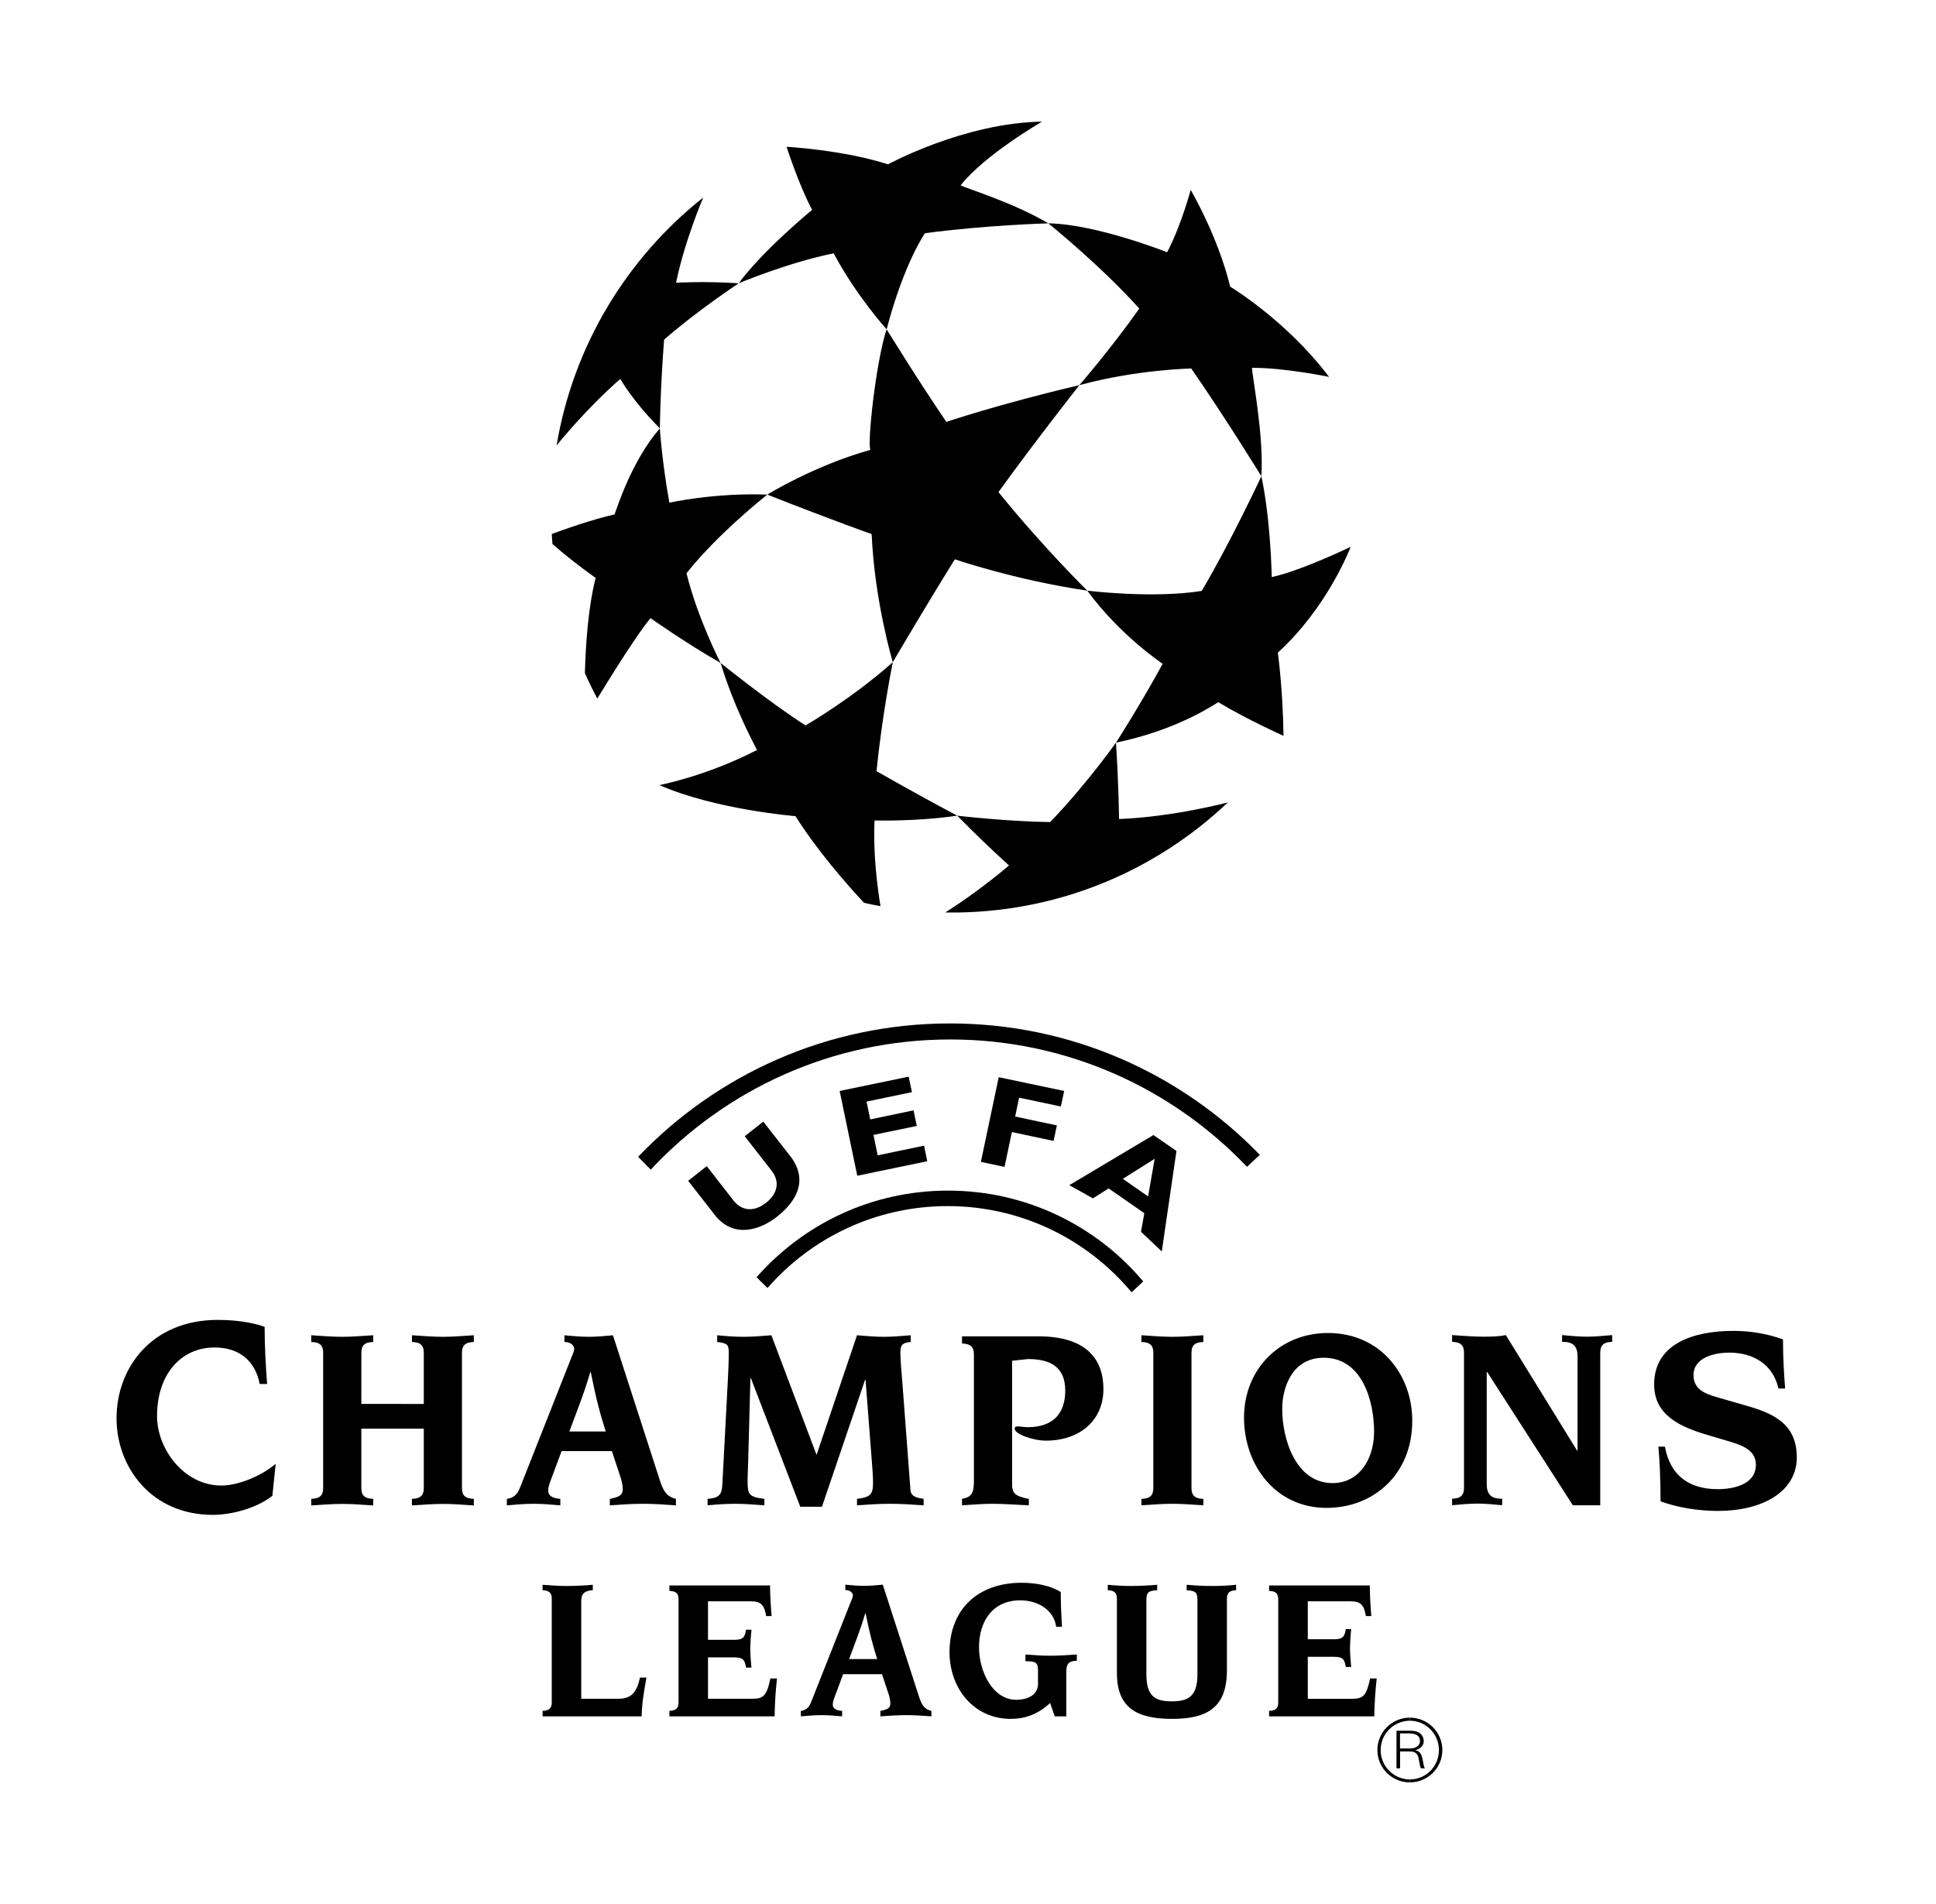 <svg width="61" height="60" viewBox="0 0 61 60" fill="none" xmlns="http://www.w3.org/2000/svg">
<path fill-rule="evenodd" clip-rule="evenodd" d="M26.267 7.982C24.817 8.278 23.275 8.927 23.275 8.927C24.038 7.887 25.588 6.613 25.588 6.613C25.162 5.812 24.784 4.626 24.784 4.626C24.784 4.626 26.577 4.724 27.98 5.179C27.98 5.179 30.363 3.873 32.833 3.833C32.833 3.833 31.032 4.872 30.268 5.84C30.471 5.947 31.91 6.377 33.032 7.038C33.032 7.038 31.005 7.096 29.144 7.35C29.144 7.35 28.489 8.274 27.936 10.377C27.935 10.377 26.982 9.326 26.267 7.982Z" fill="black"/>
<path fill-rule="evenodd" clip-rule="evenodd" d="M35.897 9.723C34.669 8.357 33.031 7.038 33.031 7.038C34.538 7.06 36.774 7.949 36.774 7.949C37.211 7.123 37.517 5.986 37.517 5.986C37.517 5.986 38.372 7.434 38.761 9.034C38.761 9.034 40.536 10.098 41.876 11.877C41.876 11.877 40.478 11.586 39.449 11.591C39.446 11.82 39.826 13.709 39.744 15.008C39.744 15.008 38.604 13.155 37.534 11.612C37.534 11.612 35.815 11.644 34.009 12.137C34.009 12.137 35.021 10.969 35.897 9.723ZM37.864 18.622C38.769 17.096 39.744 15.008 39.744 15.008C40.043 16.404 40.07 18.185 40.07 18.185C40.968 17.996 42.557 17.233 42.557 17.233C42.557 17.233 41.849 19.12 40.262 20.566C40.262 20.566 40.422 21.697 40.441 23.188C40.441 23.188 39.318 22.688 38.387 22.128C38.189 22.244 37.064 23.009 35.163 23.403C35.163 23.403 35.968 22.145 36.634 20.917C36.634 20.917 35.308 20.044 34.258 18.613C34.258 18.612 36.3 18.87 37.864 18.622Z" fill="black"/>
<path fill-rule="evenodd" clip-rule="evenodd" d="M31.46 15.507C32.849 17.227 34.258 18.613 34.258 18.613C31.956 18.271 30.086 17.625 30.086 17.625C29.151 19.124 28.131 20.867 28.131 20.867C28.131 20.867 27.56 18.976 27.464 16.83C27.464 16.83 26.307 16.426 24.176 15.586C24.176 15.586 25.646 14.674 27.425 14.176C27.322 13.971 27.594 11.42 27.935 10.377C27.935 10.377 28.973 12.059 29.818 13.295C29.818 13.295 31.471 12.734 34.009 12.137C34.009 12.137 32.62 13.899 31.46 15.507ZM18.819 22.014C18.68 21.751 18.549 21.483 18.429 21.21C18.453 20.298 18.535 19.123 18.768 18.211C18.768 18.211 18.099 17.747 17.407 17.144C17.4 17.039 17.391 16.933 17.385 16.827C17.782 16.679 18.625 16.381 19.362 16.21C19.446 15.996 19.904 14.518 20.791 13.499C20.791 13.499 20.851 14.504 21.091 15.841C21.091 15.841 22.49 15.524 24.176 15.586C24.176 15.586 22.614 16.816 21.63 18.066C21.987 19.507 22.705 20.89 22.705 20.89C21.632 20.283 20.497 19.479 20.497 19.479C20.099 19.952 19.298 21.23 18.819 22.014ZM27.743 28.556C27.569 28.525 27.396 28.489 27.224 28.45C26.639 27.822 25.746 26.797 25.064 25.719C25.064 25.719 22.548 25.516 20.776 24.74C20.776 24.74 22.242 24.465 23.852 23.634C23.747 23.429 23.134 22.297 22.704 20.89C22.704 20.89 24.242 22.133 25.381 22.86C25.381 22.86 26.829 22.027 28.131 20.867C28.131 20.867 27.801 22.47 27.618 24.301C28.459 24.781 29.306 25.249 30.161 25.704C28.848 25.895 27.556 25.855 27.556 25.855C27.505 26.872 27.642 27.941 27.743 28.556ZM38.687 25.287C38.687 25.287 36.952 25.746 35.259 25.809C35.259 25.809 35.246 24.654 35.162 23.402C35.162 23.402 34.263 24.679 33.089 25.906C31.703 25.886 30.161 25.704 30.161 25.704C30.69 26.243 31.234 26.766 31.792 27.273C30.748 28.161 29.783 28.754 29.783 28.754C29.92 28.756 30.06 28.756 30.198 28.755C33.493 28.701 36.471 27.389 38.687 25.287Z" fill="black"/>
<path fill-rule="evenodd" clip-rule="evenodd" d="M17.538 14.036C17.538 14.036 18.464 12.88 19.546 11.941C19.546 11.941 19.908 12.609 20.791 13.499C20.791 13.499 20.797 12.412 20.924 10.705C21.912 9.831 23.275 8.927 23.275 8.927C22.145 8.855 21.302 8.91 21.302 8.91C21.564 7.615 22.156 6.226 22.156 6.226C19.753 8.131 18.063 10.892 17.538 14.036ZM41.8 47.517C40.18 47.517 39.197 46.16 39.197 44.673C39.197 43.127 40.343 42.006 41.84 42.006C43.498 42.006 44.498 43.323 44.498 44.77C44.498 46.484 43.255 47.517 41.8 47.517ZM41.709 42.786C40.701 42.786 40.4 43.745 40.4 44.395C40.4 45.345 40.823 46.736 41.986 46.736C42.815 46.736 43.295 45.998 43.295 45.111C43.295 44.169 42.929 42.786 41.709 42.786ZM31.889 46.745C31.889 47.038 31.945 47.143 32.418 47.234V47.436C31.905 47.412 31.587 47.388 31.287 47.388C30.986 47.388 30.669 47.412 30.311 47.436V47.232C30.628 47.176 30.686 47.038 30.686 46.655V42.68C30.686 42.452 30.588 42.345 30.311 42.337V42.111H32.717C34.222 42.111 34.767 42.826 34.767 43.77C34.767 44.779 34.003 45.398 32.954 45.398C32.556 45.398 31.971 45.193 31.971 45.022C31.971 44.95 32.02 44.95 32.093 44.95C32.166 44.95 32.271 44.974 32.377 44.974C33.23 44.974 33.564 44.494 33.564 43.819C33.564 43.087 33.108 42.827 32.392 42.827L31.889 42.881V46.745ZM36.339 42.63C36.339 42.403 36.242 42.296 35.965 42.289V42.077C36.323 42.101 36.639 42.126 36.94 42.126C37.242 42.126 37.559 42.101 37.916 42.077V42.289C37.64 42.296 37.542 42.403 37.542 42.63V46.891C37.542 47.12 37.64 47.225 37.916 47.234V47.436C37.559 47.412 37.241 47.388 36.94 47.388C36.639 47.388 36.323 47.412 35.965 47.436V47.234C36.242 47.225 36.339 47.12 36.339 46.891V42.63ZM46.128 42.626C46.128 42.399 46.03 42.293 45.753 42.285V42.072C46.111 42.095 46.429 42.122 46.73 42.122C46.949 42.122 47.193 42.122 47.446 42.072L49.69 45.709H49.706V42.74C49.706 42.317 49.438 42.285 49.218 42.285V42.072C49.486 42.095 49.746 42.122 49.999 42.122C50.267 42.122 50.535 42.095 50.797 42.072V42.285C50.519 42.292 50.421 42.399 50.421 42.626V47.436H49.559L46.86 43.237H46.844V46.773C46.844 47.197 47.111 47.228 47.331 47.228V47.433C47.063 47.408 46.803 47.382 46.551 47.382C46.283 47.382 46.014 47.408 45.753 47.433V47.228C46.03 47.221 46.128 47.114 46.128 46.887V42.626ZM52.458 45.587C52.625 46.5 53.224 46.927 54.121 46.927C54.613 46.927 55.325 46.785 55.325 46.157C55.325 45.655 54.806 45.521 54.422 45.403L53.826 45.227C52.973 44.976 52.119 44.616 52.119 43.629C52.119 42.332 53.375 41.939 54.622 41.939C55.151 41.939 55.694 42.031 56.179 42.207C56.179 42.81 56.213 43.319 56.246 43.755H56.036C55.861 42.984 55.234 42.624 54.481 42.624C54.06 42.624 53.359 42.76 53.359 43.336C53.359 43.798 53.76 43.93 54.103 44.03L54.982 44.283C55.827 44.524 56.614 44.835 56.614 45.923C56.614 47.026 55.501 47.613 54.136 47.613C53.525 47.613 52.881 47.514 52.321 47.311C52.321 46.65 52.296 46.074 52.253 45.587H52.458ZM10.182 42.63C10.182 42.403 10.085 42.296 9.807 42.289V42.077C10.165 42.101 10.482 42.126 10.783 42.126C11.084 42.126 11.401 42.101 11.759 42.077V42.289C11.482 42.296 11.386 42.403 11.386 42.63L11.385 44.24L13.353 44.242V42.63C13.353 42.403 13.256 42.296 12.98 42.289V42.077C13.337 42.101 13.655 42.126 13.955 42.126C14.256 42.126 14.573 42.101 14.93 42.077V42.289C14.654 42.296 14.556 42.403 14.556 42.63V46.891C14.556 47.12 14.654 47.225 14.93 47.232V47.44C14.573 47.416 14.256 47.392 13.954 47.392C13.655 47.392 13.337 47.416 12.979 47.44V47.232C13.256 47.225 13.353 47.12 13.353 46.891V45.021H11.385V46.891C11.385 47.12 11.482 47.225 11.759 47.232V47.44C11.401 47.416 11.085 47.392 10.784 47.392C10.483 47.392 10.165 47.416 9.807 47.44V47.232C10.084 47.225 10.182 47.12 10.182 46.891L10.182 42.63ZM17.94 45.109C18.151 44.534 18.411 43.891 18.598 43.241H18.614C18.777 44.062 18.916 44.583 19.086 45.109H17.94ZM15.971 47.437C16.256 47.412 16.533 47.388 16.817 47.388C17.094 47.388 17.379 47.412 17.655 47.437V47.233C17.386 47.215 17.272 47.12 17.272 46.972C17.272 46.891 17.297 46.801 17.338 46.687L17.695 45.728H19.28L19.541 46.519C19.582 46.624 19.622 46.811 19.622 46.924C19.622 47.111 19.516 47.176 19.215 47.233V47.437C19.565 47.412 19.914 47.388 20.265 47.388C20.605 47.388 20.955 47.412 21.297 47.437V47.233C21.054 47.169 20.931 47.062 20.809 46.704L19.313 42.078C19.06 42.102 18.8 42.126 18.548 42.126C18.297 42.126 18.044 42.102 17.784 42.078V42.289C18.003 42.289 18.093 42.419 18.093 42.502C18.093 42.582 18.035 42.696 17.988 42.818L16.393 46.858C16.312 47.072 16.206 47.201 15.97 47.233V47.437H15.971ZM22.938 43.395C22.947 43.168 22.962 42.939 22.962 42.615C22.962 42.362 22.905 42.33 22.597 42.289V42.077C22.84 42.101 23.133 42.126 23.427 42.126C23.719 42.126 24.012 42.101 24.305 42.077L25.728 45.847L27.003 42.077C27.289 42.101 27.566 42.126 27.85 42.126C28.134 42.126 28.419 42.101 28.695 42.077V42.289C28.411 42.313 28.37 42.403 28.37 42.623C28.37 42.851 28.402 43.216 28.426 43.492L28.688 46.965C28.704 47.176 28.939 47.208 29.102 47.232V47.436C28.751 47.412 28.395 47.388 28.045 47.388C27.687 47.388 27.338 47.412 27.003 47.436V47.232C27.402 47.183 27.508 47.11 27.508 46.737C27.508 46.541 27.483 46.175 27.459 45.907L27.272 43.484H27.256L25.898 47.481H25.215L23.662 43.436H23.644L23.58 45.817C23.572 46.241 23.555 46.46 23.555 46.679C23.555 47.086 23.596 47.176 24.084 47.232V47.436C23.759 47.412 23.458 47.388 23.149 47.388C22.849 47.388 22.547 47.412 22.295 47.436V47.232C22.613 47.208 22.743 47.135 22.759 46.794L22.938 43.395ZM8.582 47.139C8.026 47.566 7.227 47.737 6.706 47.737C4.768 47.737 3.672 46.234 3.672 44.692C3.672 43.116 4.768 41.59 6.869 41.593C7.604 41.593 8.132 41.732 8.338 41.813C8.338 42.429 8.371 43.024 8.417 43.612H8.182C8.039 42.861 7.514 42.462 6.76 42.462C5.738 42.462 4.948 43.267 4.948 44.628C4.948 45.653 5.791 46.813 6.976 46.813C7.478 46.813 8.201 46.538 8.686 46.129L8.582 47.139ZM17.385 50.377C17.385 50.201 17.309 50.118 17.096 50.113V49.94C17.373 49.961 17.617 49.978 17.849 49.978C18.113 49.978 18.497 49.961 18.678 49.94V50.113C18.358 50.126 18.314 50.283 18.314 50.457V53.532H19.474C19.889 53.532 20.059 53.343 20.165 52.865H20.369C20.294 53.274 20.224 53.677 20.218 54.086H17.096V53.913C17.309 53.907 17.385 53.825 17.385 53.648V50.377ZM21.38 50.397C21.38 50.222 21.304 50.139 21.092 50.133V49.962H24.263C24.266 50.284 24.283 50.606 24.313 50.926H24.141C24.078 50.581 23.991 50.461 23.652 50.461H22.308V51.675H23.143C23.425 51.675 23.469 51.579 23.506 51.355H23.678C23.656 51.553 23.643 51.753 23.64 51.953C23.64 52.121 23.659 52.397 23.678 52.549H23.506C23.469 52.322 23.425 52.228 23.143 52.228H22.308V53.532H23.72C24.06 53.532 24.165 53.418 24.273 52.892H24.482C24.437 53.288 24.412 53.687 24.407 54.086H21.092V53.913C21.304 53.907 21.38 53.825 21.38 53.648V50.397ZM25.235 53.915C25.416 53.889 25.498 53.789 25.561 53.626L26.792 50.516C26.83 50.42 26.874 50.334 26.874 50.272C26.874 50.208 26.804 50.107 26.635 50.107V49.937C26.835 49.956 27.03 49.974 27.225 49.974C27.42 49.974 27.62 49.955 27.815 49.937L28.97 53.508C29.065 53.782 29.159 53.865 29.347 53.915V54.086C29.083 54.067 28.814 54.048 28.55 54.048C28.28 54.048 28.01 54.068 27.74 54.086V53.915C27.973 53.87 28.054 53.82 28.054 53.677C28.054 53.589 28.022 53.445 27.991 53.364L27.79 52.757H26.566L26.29 53.495C26.258 53.581 26.239 53.651 26.239 53.715C26.239 53.825 26.327 53.902 26.534 53.915V54.086C26.32 54.067 26.101 54.048 25.887 54.048C25.667 54.048 25.455 54.068 25.234 54.086V53.915H25.235ZM27.639 52.281C27.508 51.874 27.4 51.473 27.274 50.84H27.262C27.118 51.34 26.917 51.837 26.754 52.281H27.639ZM32.705 52.616C32.705 52.365 32.592 52.354 32.31 52.348V52.137C32.567 52.157 32.825 52.176 33.088 52.176C33.371 52.176 33.648 52.157 33.929 52.137V52.335C33.709 52.341 33.597 52.397 33.597 52.68V54.086H33.232L33.088 53.664C32.693 54.035 32.278 54.166 31.851 54.166C30.671 54.166 29.918 53.193 29.918 52.064C29.918 50.701 30.828 49.877 32.184 49.877C32.618 49.877 33.085 49.957 33.422 50.169C33.422 50.476 33.435 50.831 33.46 51.263H33.279C33.198 50.705 32.668 50.43 32.147 50.43C31.273 50.43 30.847 51.097 30.847 51.906C30.847 52.686 31.287 53.564 32.014 53.564C32.461 53.564 32.705 53.357 32.705 53.068V52.616ZM35.192 50.377C35.192 50.201 35.116 50.118 34.904 50.113V49.94C35.143 49.964 35.384 49.977 35.625 49.978C35.952 49.978 36.21 49.961 36.461 49.94V50.113C36.19 50.126 36.121 50.175 36.121 50.42V52.766C36.121 53.476 36.417 53.613 36.925 53.613C37.434 53.613 37.729 53.463 37.729 52.766V50.42C37.729 50.175 37.66 50.126 37.389 50.113V49.94C37.641 49.961 37.898 49.978 38.225 49.978C38.488 49.978 38.746 49.961 38.947 49.94V50.113C38.734 50.118 38.658 50.201 38.658 50.377V52.635C38.658 53.797 38.055 54.166 36.925 54.166C35.794 54.166 35.192 53.797 35.192 52.723V50.377ZM40.275 50.397C40.275 50.222 40.201 50.139 39.987 50.133V49.962H43.159C43.166 50.307 43.177 50.587 43.208 50.926H43.037C42.974 50.581 42.886 50.461 42.547 50.461H41.206V51.657H42.039C42.321 51.657 42.366 51.563 42.404 51.337H42.574C42.552 51.535 42.54 51.733 42.536 51.932C42.536 52.103 42.556 52.378 42.574 52.53H42.404C42.366 52.303 42.321 52.21 42.039 52.21H41.206V53.533H42.616C42.955 53.533 43.062 53.418 43.169 52.892H43.378C43.333 53.288 43.307 53.687 43.302 54.086H39.987V53.913C40.201 53.907 40.275 53.825 40.275 53.648L40.275 50.397ZM24.183 40.588C25.564 39.006 27.595 38.007 29.861 38.007C32.189 38.007 34.272 39.064 35.655 40.724L36.021 40.381C34.548 38.63 32.34 37.519 29.871 37.519C27.467 37.519 25.31 38.574 23.838 40.249L24.183 40.588ZM29.217 36.593L27.011 37.051L26.456 34.379L28.631 33.928L28.733 34.416L27.304 34.714L27.42 35.275L28.784 34.99L28.886 35.481L27.521 35.764L27.655 36.407L29.115 36.103L29.217 36.593ZM33.426 34.868L32.11 34.591L31.986 35.185L33.3 35.464L33.197 35.953L31.883 35.674L31.651 36.772L30.906 36.613L31.468 33.945L33.53 34.379L33.426 34.868ZM36.606 39.435L35.952 38.817L36.055 38.23L34.932 37.45L34.436 37.763L33.693 37.347L36.343 35.768L37.068 36.27L36.606 39.435ZM36.381 36.517L35.379 37.148L36.175 37.702L36.381 36.517ZM24.483 38.341C23.994 38.729 23.165 39.046 22.559 38.333L21.683 37.211L22.268 36.748L23.128 37.852C23.438 38.217 23.828 38.146 24.138 37.902C24.448 37.659 24.608 37.295 24.325 36.908L23.465 35.806L24.05 35.345L24.927 36.467C25.449 37.185 25.125 37.831 24.483 38.341Z" fill="black"/>
<path fill-rule="evenodd" clip-rule="evenodd" d="M39.291 36.77C36.94 34.299 33.62 32.756 29.939 32.756C26.215 32.756 22.859 34.334 20.504 36.858L20.106 36.454C22.579 33.864 26.067 32.251 29.931 32.251C33.764 32.251 37.225 33.84 39.695 36.392L39.291 36.77ZM44.421 56.167C44.287 56.168 44.154 56.142 44.03 56.09C43.906 56.039 43.794 55.964 43.699 55.87C43.603 55.775 43.528 55.662 43.477 55.539C43.425 55.415 43.399 55.282 43.399 55.148C43.399 54.877 43.507 54.617 43.699 54.426C43.891 54.235 44.15 54.127 44.421 54.127V54.224C44.177 54.225 43.943 54.323 43.771 54.496C43.598 54.669 43.502 54.904 43.502 55.148C43.501 55.392 43.597 55.627 43.77 55.801C43.942 55.975 44.176 56.073 44.421 56.074V56.167Z" fill="black"/>
<path fill-rule="evenodd" clip-rule="evenodd" d="M44.001 54.539H44.413C44.57 54.539 44.662 54.561 44.74 54.621C44.777 54.649 44.807 54.686 44.828 54.727C44.849 54.769 44.859 54.815 44.86 54.861C44.86 55.004 44.757 55.116 44.592 55.15C44.672 55.174 44.709 55.195 44.743 55.236C44.787 55.289 44.805 55.343 44.838 55.514L44.856 55.605C44.868 55.673 44.872 55.684 44.895 55.723H44.772C44.747 55.671 44.742 55.651 44.728 55.57C44.684 55.327 44.679 55.309 44.619 55.252C44.572 55.207 44.508 55.192 44.373 55.192H44.114V55.724H44.001V54.539ZM44.416 55.099C44.619 55.099 44.742 55.009 44.742 54.861C44.742 54.705 44.622 54.623 44.397 54.623H44.112V55.099L44.416 55.099Z" fill="black"/>
<path fill-rule="evenodd" clip-rule="evenodd" d="M44.421 56.167C44.986 56.167 45.446 55.714 45.446 55.148C45.446 54.582 44.986 54.127 44.421 54.127V54.224C44.928 54.224 45.336 54.638 45.339 55.148C45.339 55.661 44.928 56.074 44.421 56.074V56.167Z" fill="black"/>
</svg>
